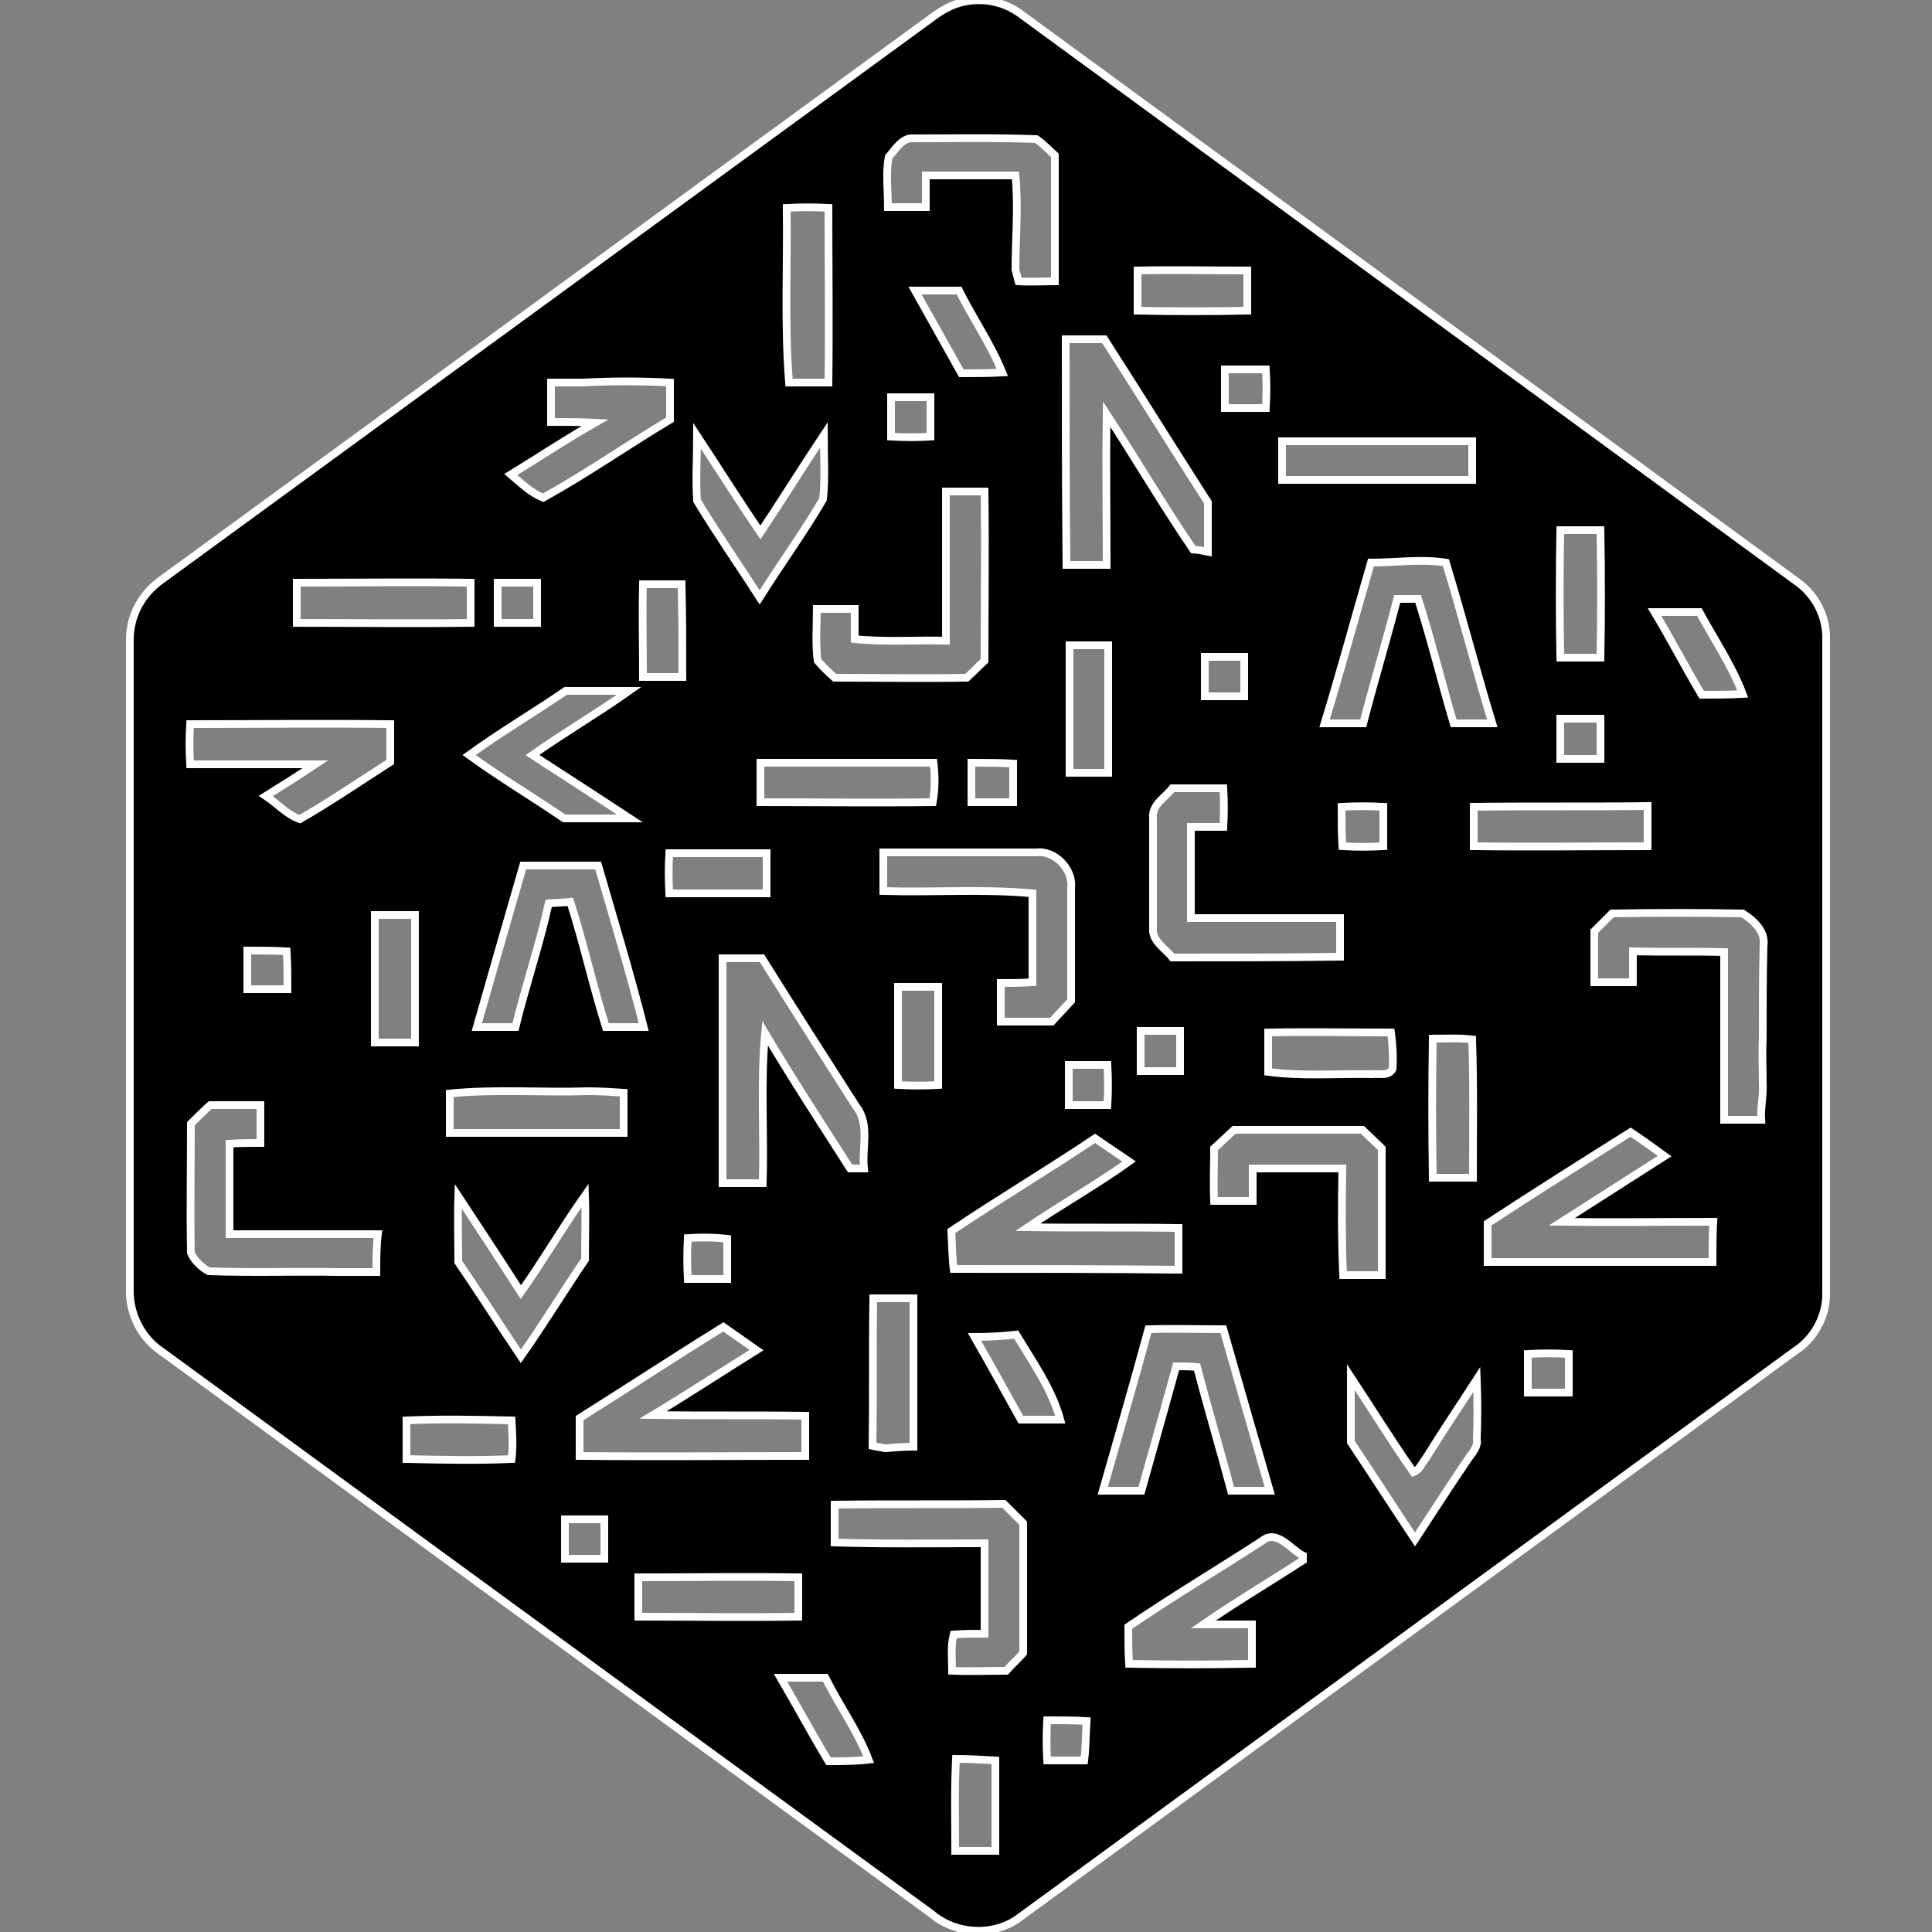 <?xml version="1.0" encoding="utf-8"?>
<!-- Generator: Adobe Illustrator 22.0.1, SVG Export Plug-In . SVG Version: 6.00 Build 0)  -->
<svg version="1.1" id="Layer_1" xmlns="http://www.w3.org/2000/svg" xmlns:xlink="http://www.w3.org/1999/xlink" x="0px" y="0px"
	 viewBox="0 0 250 250" style="enable-background:new 0 0 250 250;" xml:space="preserve">
<rect x="0" y="0" width="250" height="250" fill="#808080" stroke="none"/>
<style type="text/css">
	.st0{stroke:#FFFFFF;stroke-miterlimit:10;}
</style>
<path class="st0" d="M236.3,167.2c0-28.1,0-56.2,0-84.4c0.1-2.9-1.3-5.7-3.6-7.4c-33.5-24.5-67-49-100.5-73.5
	c-2.1-1.6-4.7-2.2-7.3-1.7c-1.6,0.3-3,1.1-4.2,2C87.4,26.5,54.1,50.8,20.8,75.1c-2.5,1.8-4,4.6-4,7.7c0,28.1,0,56.2,0,84.3
	c0,3,1.5,6,4,7.7c33.3,24.3,66.5,48.6,99.8,72.9c3.2,2.7,8.2,2.9,11.5,0.3c33.4-24.4,66.8-48.8,100.2-73.2
	C234.8,173.2,236.4,170.2,236.3,167.2z M219.9,79.2c1.9,3.5,4.2,6.9,5.6,10.6c-1.8,0.1-3.5,0.1-5.3,0.1c-2.1-3.5-4-7.2-6.1-10.7
	C216.1,79.2,218,79.2,219.9,79.2z M201.9,68.6c1.7,0,3.4,0,5.2,0c0.1,5.5,0.1,11,0,16.5c-1.7,0-3.4,0-5.2,0
	C201.8,79.6,201.8,74.1,201.9,68.6z M207.1,98.2c-1.7,0-3.4,0-5.2,0c0-1.7,0-3.4,0-5.2c1.7,0,3.5,0,5.2,0
	C207.1,94.7,207.1,96.4,207.1,98.2z M213.2,104.3c0,1.7,0,3.5,0,5.2c-7.5,0-15,0.1-22.5,0c0-1.7,0-3.4,0-5.1
	C198.1,104.3,205.6,104.4,213.2,104.3z M190.6,152.4c-1.7,0-3.4,0-5.2,0c-0.1-6-0.1-12,0-18c1.7,0,3.4-0.1,5.1,0.1
	C190.7,140.4,190.6,146.4,190.6,152.4z M188.1,93.6c-1.6-5.4-2.9-10.8-4.6-16.1c-0.9,0-1.8,0-2.7,0c-1.4,5.4-3,10.7-4.4,16.1
	c-1.7,0-3.4,0-5,0c2.1-6.9,4-13.9,6-20.8c3.2,0,6.5-0.5,9.7,0c2.1,6.9,3.9,13.9,6,20.8C191.5,93.6,189.8,93.6,188.1,93.6z
	 M151.7,123.9c-0.9-1.2-2.7-2.1-2.5-3.9c0-4.7,0-9.4,0-14.1c-0.2-1.8,1.6-2.7,2.5-3.9c2.2,0,4.4,0,6.6,0c0.1,1.7,0.1,3.3,0,5
	c-1.4,0-2.8,0-4.2,0v11.8c6.4,0,12.9,0,19.3,0c0,1.7,0,3.3,0,5C166.2,123.9,158.9,123.9,151.7,123.9z M152.7,138.6
	c-1.7,0-3.4,0-5.1,0c0-1.7,0-3.4,0-5.2c1.7,0,3.4,0,5.1,0C152.7,135.1,152.7,136.8,152.7,138.6z M155.9,85c1.7,0,3.4,0,5.1,0
	c0,1.7,0,3.4,0,5.1c-1.7,0-3.4,0-5.1,0C155.9,88.5,155.9,86.7,155.9,85z M164.1,133.6c5.3-0.1,10.6,0,15.9,0
	c0.2,1.5,0.3,3.1,0.2,4.7c-0.5,1-1.7,0.6-2.6,0.7c-4.5-0.1-9,0.3-13.5-0.3C164.1,137,164.1,135.3,164.1,133.6z M173.6,104.4
	c1.8-0.1,3.6-0.1,5.4,0c0,1.7,0,3.4,0,5.1c-1.8,0.1-3.6,0.1-5.3,0C173.6,107.8,173.6,106.1,173.6,104.4z M165.9,57.1
	c8.2,0,16.4,0,24.6,0c0,1.7,0,3.3,0,5c-8.2,0-16.4,0-24.6,0C165.9,60.4,165.9,58.7,165.9,57.1z M163.8,52.8c-1.8,0-3.5,0-5.3,0
	c0-1.7,0-3.3,0-5c1.8,0,3.5,0,5.3,0C163.9,49.5,163.9,51.1,163.8,52.8z M147.2,35c4.7-0.1,9.5,0,14.2,0c0,1.7,0,3.5,0,5.2
	c-4.7,0.1-9.5,0.1-14.2,0C147.2,38.5,147.2,36.7,147.2,35z M137.9,43.9L137.9,43.9c1.7,0,3.3,0,5,0c4.5,7,8.9,14.1,13.4,21.1
	c0,2.1,0,4.2,0,6.4c-0.5-0.1-1.5-0.3-1.9-0.3c-3.9-5.7-7.4-11.7-11.2-17.5c-0.1,6.5,0,13,0,19.5c-1.7,0-3.5,0-5.2,0
	C137.9,63.3,137.9,53.6,137.9,43.9z M143.4,100c-1.7,0-3.3,0-5,0c0-5.5,0-11,0-16.5c1.7,0,3.3,0,5,0C143.4,89,143.4,94.5,143.4,100z
	 M143.3,143c-1.7,0-3.3,0-5,0c0-1.7,0-3.4,0-5.2c1.7,0,3.3,0,5,0C143.4,139.6,143.4,141.3,143.3,143z M138.6,114.9
	c0,4.9,0,9.7,0,14.6c-0.8,0.9-1.7,1.8-2.5,2.7c-2.2,0-4.4,0-6.6,0c0-1.7,0-3.3,0-5c1.4,0,2.7,0,4.1-0.1c0-3.8,0-7.6,0-11.5
	c-6.4-0.6-12.9-0.1-19.3-0.3c0-1.7,0-3.3,0-5c6.6,0,13.2,0,19.8,0C136.5,110,138.9,112.5,138.6,114.9z M111.8,151.2
	c-0.6,0-1.2,0-1.8,0c-3.7-5.8-7.5-11.6-11-17.5c-0.6,6.4-0.1,12.9-0.3,19.4c-1.7,0-3.5,0-5.2,0c0-9.7,0-19.4,0-29.1
	c1.7,0,3.4,0,5.1,0c4,6.4,8.1,12.8,12.2,19.2C112.6,145.5,111.5,148.5,111.8,151.2z M81.5,105.9c-2.8,0-5.6,0-8.5,0
	c-4.1-2.8-8.3-5.3-12.3-8.2c4-2.9,8.4-5.5,12.5-8.3c2.7,0,5.5,0,8.2,0c-4.1,2.9-8.4,5.4-12.5,8.3C73.2,100.5,77.4,103.2,81.5,105.9z
	 M83.3,132.9c-1.6,0-3.2,0-4.9,0c-1.7-5.4-2.9-10.9-4.6-16.2c-0.9,0.1-1.8,0.1-2.8,0.2c-1.2,5.4-3,10.7-4.3,16c-1.7,0-3.3,0-5,0
	c2-7,4-14,6-20.9c3.2,0,6.4,0,9.7,0C79.4,118.9,81.5,125.8,83.3,132.9z M76.1,141.2c1.5,0,3.1,0.1,4.6,0.2c0,1.7,0,3.5,0,5.2
	c-7.5,0-15,0-22.5,0c0-1.7,0-3.4,0-5.1C64.1,140.9,70.1,141.4,76.1,141.2z M93.6,171.7c1.4,1,2.9,2,4.3,3c-4.5,2.8-8.9,5.7-13.4,8.4
	c6.6,0.1,13.1,0,19.7,0.1c0,1.7,0,3.5,0,5.2c-9.7,0-19.5,0.1-29.2,0c0-1.6,0-3.3,0-4.9C81.2,179.6,87.3,175.6,93.6,171.7z
	 M86.6,115.6c-0.1-1.8-0.1-3.5,0-5.2c4.2,0,8.4,0,12.6,0c0,1.8,0,3.5,0,5.2C95,115.6,90.8,115.6,86.6,115.6z M94.1,160.3
	c0,1.7,0,3.4,0,5.2c-1.7,0-3.4,0-5.1,0c-0.1-1.8-0.1-3.5,0-5.3C90.7,160.1,92.4,160.1,94.1,160.3z M98.4,103.8c0-1.7,0-3.4,0-5.1
	c7.5,0,14.9,0,22.4,0c0.2,1.7,0.2,3.4-0.1,5.1C113.3,103.9,105.9,103.8,98.4,103.8z M113,168c1.7,0,3.4,0,5.2,0c0,6.4,0,12.8,0,19.2
	c-1.2,0-2.4,0.1-3.7,0.2c-0.4-0.1-1.2-0.2-1.6-0.3C113,180.7,112.9,174.4,113,168z M116.2,140.4c0-4.2,0-8.5,0-12.7
	c1.7,0,3.5,0,5.2,0c0,4.2,0,8.5,0,12.7C119.6,140.5,117.9,140.5,116.2,140.4z M118.4,37.6c1.9,0,3.8,0,5.7,0
	c1.8,3.6,4.1,6.9,5.6,10.6c-1.8,0.1-3.5,0.1-5.3,0.1C122.4,44.7,120.4,41.2,118.4,37.6z M120.4,56.5c-1.7,0.1-3.4,0.1-5.1,0
	c0-1.7,0-3.4,0-5.1c1.7,0,3.4,0,5.1,0C120.4,53.1,120.4,54.8,120.4,56.5z M131.1,98.8c0,1.7,0,3.3,0,5c-1.8,0-3.6,0-5.4,0
	c0-1.7,0-3.4,0-5.1h0C127.5,98.7,129.3,98.7,131.1,98.8z M115,20.3c0.9-1,1.8-2.6,3.3-2.4c5.3,0,10.6-0.1,15.8,0.1
	c0.9,0.6,1.6,1.4,2.4,2.1c0,5.4,0,10.9,0,16.3c-1.6,0-3.1,0.1-4.7,0c-0.1-0.4-0.3-1.1-0.4-1.5c0-4.1,0.4-8.1,0-12.2
	c-3.9,0-7.8,0-11.6,0c0,1.4,0,2.7,0,4.1c-1.6,0-3.3,0-4.9,0C114.9,24.7,114.6,22.4,115,20.3z M110.6,78.8c0,1.3,0,2.6,0,3.9
	c3.9,0.4,7.9,0.1,11.8,0.2c0-6.4,0-12.8,0-19.3c1.7,0,3.3,0,5,0c0.1,7.3,0,14.6,0,21.9c-0.8,0.7-1.5,1.5-2.3,2.2
	c-5.7,0.1-11.4,0-17.1,0c-0.8-0.7-1.5-1.4-2.2-2.2c-0.3-2.2-0.1-4.5-0.1-6.7C107.4,78.8,109,78.8,110.6,78.8z M101.8,26.9
	c1.8-0.1,3.6-0.1,5.4,0c0,7.5,0.1,15.1,0,22.6c-1.7,0-3.4,0-5.1,0C101.5,42,101.9,34.5,101.8,26.9z M90.2,56.4
	c2.7,4.1,5.4,8.4,8.2,12.5c2.8-4.2,5.4-8.4,8.2-12.6c0,2.7,0.2,5.5-0.1,8.3c-2.5,4.3-5.5,8.4-8.2,12.7c-2.7-4.2-5.5-8.2-8.1-12.5
	C90,62,90.2,59.2,90.2,56.4z M88.3,87.6c-1.7,0-3.4,0-5.1,0c0-4-0.1-8,0-12c1.7,0,3.3,0,5,0C88.3,79.6,88.3,83.6,88.3,87.6z
	 M71.3,54.6c0-1.7,0-3.4,0-5.1c1.4,0,2.8,0,4.2,0c3.7-0.2,7.4-0.2,11.2,0c0,1.6,0,3.2,0,4.8c-5.5,3.3-10.8,7-16.4,10.1
	c-1.6-0.6-2.9-1.9-4.2-3c3.6-2.2,7.2-4.6,10.9-6.7C75,54.6,73.2,54.6,71.3,54.6z M64.4,75.4c1.7,0,3.4,0,5.1,0c0,1.7,0,3.5,0,5.2
	c-1.7,0-3.4,0-5.1,0C64.4,78.9,64.4,77.1,64.4,75.4z M38.4,75.4c7.5,0,15-0.1,22.5,0c0,1.7,0,3.4,0,5.2c-7.5,0.1-15,0-22.5,0
	C38.4,78.9,38.4,77.1,38.4,75.4z M53.7,134.9h-5.2c0-5.5,0-11,0-16.5h5.2C53.7,123.9,53.7,129.4,53.7,134.9z M24.6,93.7
	c8.6,0,17.3-0.1,25.9,0c0,1.6,0,3.3,0,4.9c-3.9,2.5-7.7,5.1-11.7,7.4c-1.7-0.6-2.9-2-4.4-3c2.1-1.3,4.3-2.7,6.4-4.1
	c-5.4,0-10.8,0-16.2,0C24.5,97.1,24.5,95.4,24.6,93.7z M37.2,128c-1.7,0-3.5,0-5.2,0c0-1.7,0-3.3,0-5c1.7,0,3.4,0,5.1,0.1
	C37.2,124.8,37.2,126.4,37.2,128z M48.7,164.6c-1.6,0-3.2,0-4.7,0c-5.7-0.1-11.3,0.1-17-0.1c-0.9-0.5-1.9-1.4-2.3-2.4
	c-0.1-5.6,0-11.2,0-16.7c0.8-0.8,1.6-1.6,2.5-2.4c2.2,0,4.3,0,6.5,0c0,1.6,0,3.3,0,4.9c-1.3,0-2.7,0-4,0.1c0,3.9,0,7.8,0,11.7
	c6.4,0,12.8,0,19.2,0C48.7,161.3,48.7,163,48.7,164.6z M66.2,188.8c-4.5,0.2-9,0.1-13.6,0c0-1.7,0-3.4,0-5c4.5-0.2,9.1-0.1,13.6,0
	C66.3,185.4,66.4,187.1,66.2,188.8z M59.3,163.3c0-2.8-0.1-5.7,0-8.5c2.7,4.1,5.4,8.2,8.1,12.4c2.9-4.1,5.4-8.4,8.3-12.5
	c0.1,2.8,0,5.6,0,8.3c-2.8,4.1-5.4,8.4-8.3,12.5C64.7,171.5,62.1,167.4,59.3,163.3z M78.2,201.7c-1.7,0-3.4,0-5.1,0
	c0-1.7,0-3.4,0-5.1c1.7,0,3.4,0,5.1,0C78.2,198.3,78.2,200,78.2,201.7z M82.6,209.2c0-1.7,0-3.4,0-5.1c6.9,0,13.8-0.1,20.7,0
	c0,1.7,0,3.4,0,5.1C96.4,209.3,89.5,209.2,82.6,209.2z M107.2,227.9c-2.1-3.5-4.1-7.2-6.2-10.8c1.9,0,3.9,0,5.8,0
	c1.8,3.6,4.2,6.9,5.6,10.6C110.7,227.9,108.9,227.9,107.2,227.9z M128.8,239.5c-1.7,0-3.5,0-5.2,0c0-4-0.1-7.9,0.1-11.9
	c1.7,0,3.4,0.1,5.1,0.2C128.8,231.7,128.8,235.6,128.8,239.5z M132.4,213.9c-0.7,0.8-1.5,1.5-2.2,2.3c-2.3,0-4.7,0.1-7,0
	c0-1.6-0.2-3.2,0.2-4.7c1.3-0.1,2.6-0.1,4-0.1c0-3.9,0-7.8,0-11.7c-6.5,0-12.9,0.1-19.4-0.1c0-1.6,0-3.3,0-4.9
	c7.3-0.1,14.6,0,21.9-0.1c0.8,0.8,1.7,1.7,2.5,2.5C132.4,202.8,132.4,208.3,132.4,213.9z M126.1,173c1.8,0,3.6-0.1,5.4-0.3
	c2.1,3.5,4.6,7,5.7,11c-1.7,0-3.4,0-5.1,0C130.1,180.1,128.1,176.5,126.1,173z M140.3,227.8c-1.6,0-3.2,0-4.8,0
	c-0.1-1.7-0.1-3.5,0-5.2c1.7,0,3.4,0,5.1,0.1C140.5,224.4,140.5,226.1,140.3,227.8z M123.4,164.2c-0.2-1.6-0.2-3.3-0.3-4.9v0
	c6.1-4.1,12.5-7.9,18.6-12c1.5,1,2.9,2,4.4,3c-4.2,3-8.8,5.6-13.1,8.5c6.5,0.1,13,0,19.5,0.1c0,1.8,0,3.6,0,5.4
	C142.8,164.2,133.1,164.2,123.4,164.2z M148.6,172c3.2-0.1,6.5,0,9.7,0c2,7,4,14,6,20.9c-1.7,0-3.4,0-5,0c-1.4-5.3-3-10.6-4.4-16
	c-0.9-0.1-1.8-0.1-2.7-0.1c-1.5,5.4-3,10.8-4.5,16.1c-1.7,0-3.3,0-5,0C144.7,185.9,146.7,179,148.6,172z M158.1,210.2
	c1.3,0,2.6,0,3.9,0c0,1.7,0,3.4,0,5.1c-5.3,0.1-10.6,0.1-15.9,0c-0.1-1.6-0.1-3.2-0.1-4.8c5.7-3.9,11.6-7.4,17.3-11.1
	c1.9-1.6,3.7,1.1,5.3,1.9c0,0.2,0,0.5,0,0.6c-4.3,2.8-8.7,5.4-12.9,8.3L158.1,210.2z M173.7,151.2c-3.9,0-7.7,0-11.6,0
	c0,1.4,0,2.8,0,4.2c-1.7,0-3.3,0-5,0c-0.1-2.3,0-4.5,0-6.8c0.9-0.8,1.7-1.6,2.6-2.4c5.5,0,11,0,16.6,0c0.8,0.8,1.7,1.6,2.5,2.4
	c0,5.5,0,10.9,0,16.4c-1.7,0-3.4,0-5,0C173.6,160.4,173.6,155.8,173.7,151.2z M190.1,188.6c-2.4,3.5-4.7,7.1-7,10.6
	c-2.8-4.2-5.5-8.4-8.3-12.6c0-2.8,0-5.6,0-8.4c2.7,4.1,5.3,8.3,8.1,12.3c0.8-0.3,1.1-1.2,1.6-1.8c2.1-3.4,4.4-6.8,6.6-10.2
	c0.1,2.6,0.1,5.1,0,7.7C191.3,187.1,190.6,187.9,190.1,188.6z M203,180.2c-1.8,0-3.5,0-5.3,0c0-1.7,0-3.4,0-5c1.8-0.1,3.5-0.1,5.3,0
	C203,176.8,203,178.5,203,180.2z M221.6,163.3c-9.7,0-19.4,0-29.1,0c0-1.7,0-3.3,0-5v0c6.1-4,12.3-7.9,18.5-11.8
	c1.5,1,2.9,2,4.4,3.1c-4.4,2.8-8.9,5.7-13.3,8.5c6.5,0.1,13,0,19.6,0C221.6,159.8,221.6,161.5,221.6,163.3z M228.1,134.4
	c-0.1,1.9,0,3.8,0,5.8c0.1,1.6-0.3,3.1-0.2,4.7c-1.6,0-3.2,0-4.8,0c0-7.2,0-14.5,0-21.7c-3.9-0.1-7.9,0-11.8-0.1c0,1.3,0,2.7,0,4
	c-1.7,0-3.3,0-5,0c0-2.2,0-4.4,0-6.6c0.8-0.8,1.5-1.5,2.3-2.3c5.6-0.1,11.3-0.1,16.9,0c1.4,0.9,3,2.3,2.7,4.2
	C228.1,126.4,228.1,130.4,228.1,134.4z"/>
</svg>
